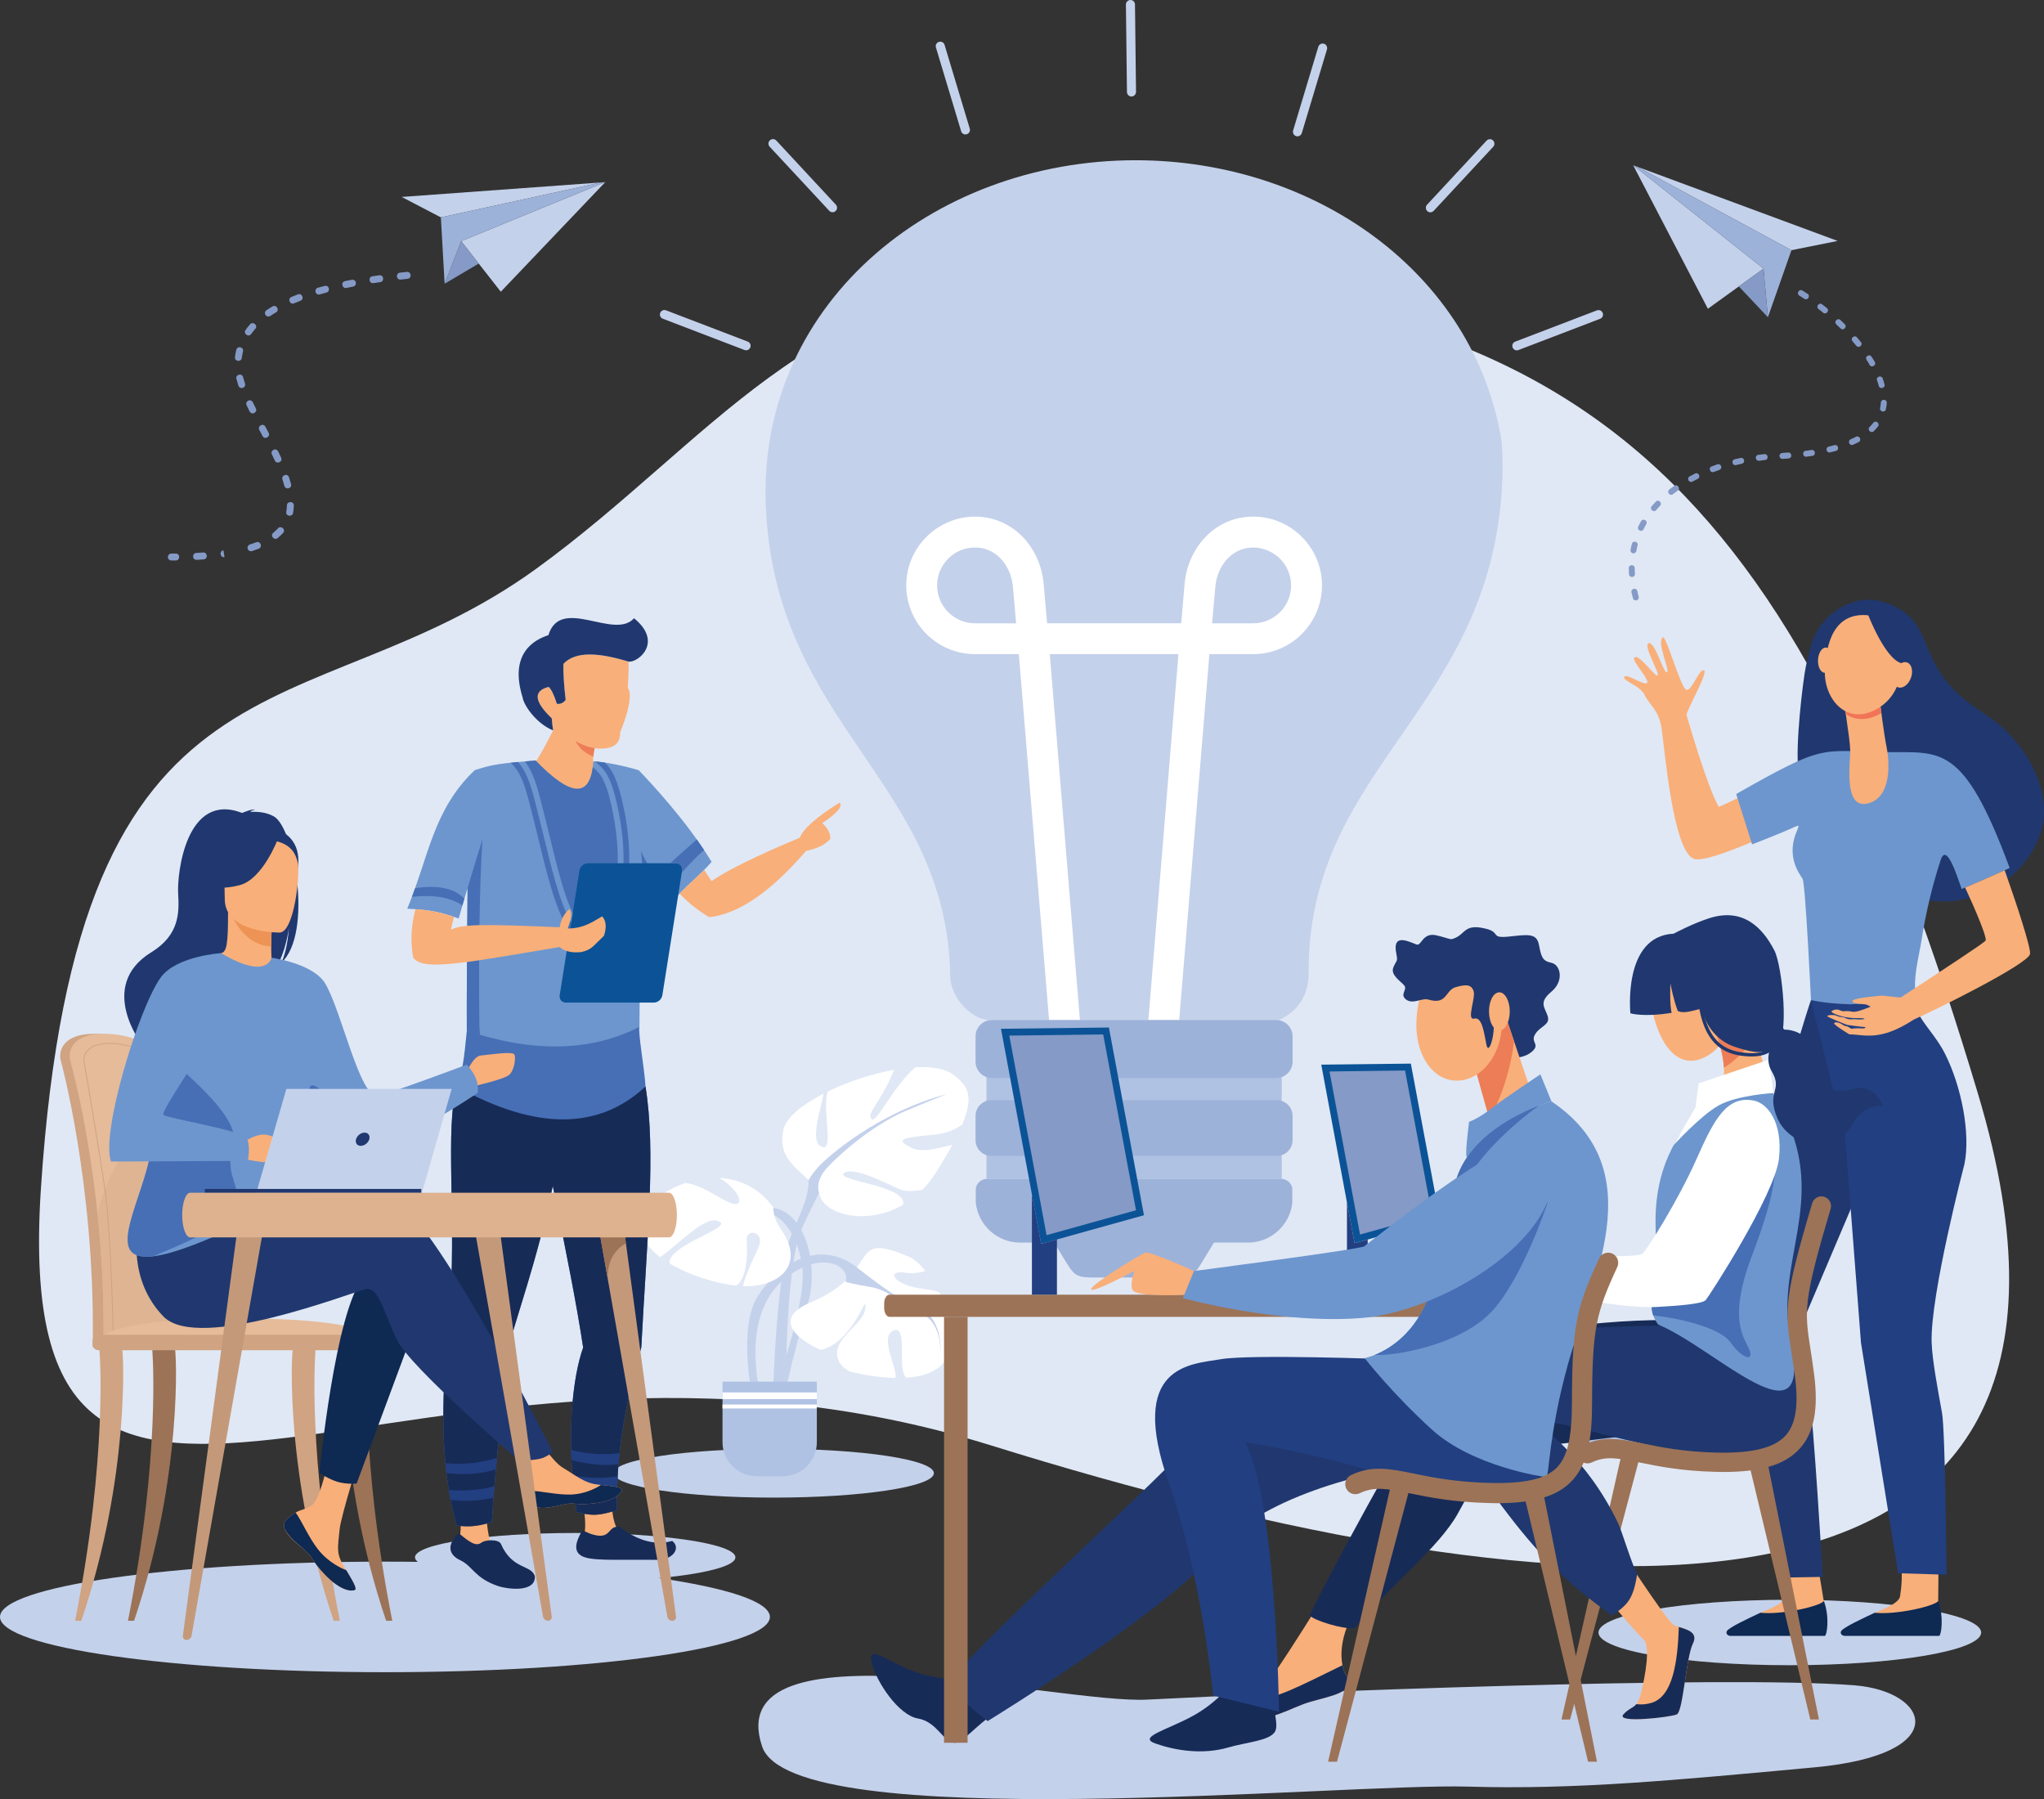 <?xml version="1.0" encoding="UTF-8"?><svg id="a" xmlns="http://www.w3.org/2000/svg" viewBox="0 0 1807.52 1590.7"><rect x="0" y="0" width="1807.52" height="1590.7" fill="#333333" stroke="none"/><path d="M684.17,1280.99c-78.26,0-141.68,9.66-141.68,21.54s63.42,21.61,141.68,21.61,141.68-9.66,141.68-21.61-63.45-21.54-141.68-21.54Z" style="fill:#c4d1eb; fill-rule:evenodd;"/><path d="M929.24,248.68c-212.26,0-301.72,143-454.97,254.13-202.84,147.13-405.64,51.37-438.12,548.47-28.9,442.39,331.77,68.25,840.31,226.74,508.56,158.5,1026.43,201.91,872.72-310.82C1595.55,454.41,1422.47,248.68,929.24,248.68Z" style="fill:#e0e8f5; fill-rule:evenodd;"/><path d="M703.55,1021.99c19.61,17.93,11.1,35.87-3.42,69.1-14.48,33.3-17.08,156.13-17.08,156.13l11.95-1.71s-1.71-126.24,14.52-160.4c16.19-34.09,23.02-51.17,37.54-40.07,14.48,11.1-43.52-23.06-43.52-23.06Z" style="fill:#c4d1eb; fill-rule:evenodd;"/><path d="M692.78,998.81c2.36-10.64,16.52-22.07,35.47-31.86-2.82,15.7-11.86,41.25-2.53,46.5,12.61,7.09,1.25-28.64,6.08-48.28,17.8-8.67,39.18-15.76,58.85-19.31-.03,.06-.06,.13-.1,.2-11.07,28.18-25.58,39.28-19.61,43.55,4.5,3.15,19.12-29.3,38.46-45.98,14.48-.79,26.77,1.18,34.02,6.9,11.23,8.87,18.75,16.82,7.49,43.81-6.44,4.6-14.81,7.95-24.5,8.87-25.58,2.56-37.54,3.42-19.61,12.02,8.77,4.14,23.42-.27,35.37-2.96-3.84,7.09-8.64,15.17-14.39,24.37-3.71,5.84-7.72,10.9-11.99,15.24-8.28,1.58-15.47,1.64-19.25,0-11.95-5.12-42.66-21.35-50.35-14.52-7.52,6.7,56.88,10.9,52.42,27.92-31.2,18-66.93,9.39-73.24-7.09-8.5-22.2-39.77-27.39-32.61-59.38Z" style="fill:#fff; fill-rule:evenodd;"/><path d="M757.28,1120.13c-34.12-25.62-69.1-1.71-87,25.62-17.9,27.26-5.12,88.68-5.12,88.68,0,0,6.83,0,6.83-2.56s-18.79-72.52,25.58-104.04c27.75-19.77,47.75-10.25,50.35-.85,2.56,9.39-11.1,26.4-11.1,26.4l20.46-33.24Z" style="fill:#c4d1eb; fill-rule:evenodd;"/><path d="M678.79,1067.51c34.16,0,45.22,52.88,35.86,83.62-9.39,30.68-22.2,87.89-22.2,87.89l-8.54-8.54s32.45-80.2,24.76-116.07c-7.68-35.8-26.44-41.78-29.89-41.78s0-5.12,0-5.12Z" style="fill:#c4d1eb; fill-rule:evenodd;"/><path d="M707.43,1151.39c2.4-3.22,5.35-5.85,8.97-7.62-.46,2.56-1.05,4.99-1.74,7.36-4.3,13.99-9.26,33.43-13.43,50.51-.36-2.17-.95-5.52-1.84-10.71-.23-1.25-.39-2.56-.53-4.01,3.35-11.36,6.54-23.71,8.57-35.53Z" style="fill:#c4d1eb; fill-rule:evenodd;"/><path d="M716.75,1151.59c64.83-27.26,30.67-64.76,87.85-40,4.04,1.77,8.9,6.11,13.83,12.22-5.09,1.44-11.23,2.49-18.1,1.44-17.08-2.56-11.1,11.1,17.08,14.52,5.29,.59,9.59,1.51,13.17,2.76,13.43,25.75,19.48,59.64-8.93,71.46-5.58,2.3-12.51,3.61-20.2,4.14-8.77-6.96,2.13-47.23-11.36-41.71-12.97,5.39,4.07,34.55,1.74,41.91-12.81-.26-27-2.3-40.49-5.71-5.35-2.96-9.46-7.03-10.71-12.28-4.3-17.93,23.88-29.03,24.73-44.4,.79-14.12-10.35,31.07-39.74,37.7-26.6-12.41-39.18-29.23-8.87-42.04Z" style="fill:#fff; fill-rule:evenodd;"/><path d="M670.58,1103.31c6.8-14.45-11.1-17.87-10.25-6.83,.72,9.85,.82,33.76-9.23,40.26-17.41-1.9-41.02-8.87-58.92-19.57-.23-1.45,0-2.96,.76-4.4,7.69-15.37,57.15-28.18,41.78-33.3-12.18-4.07-33.63,19.97-50.9,32.05-10.38-7.82-17.34-17.21-17.34-27.65,0-14.19,17.24-30.28,39.51-37.9,10.02,.99,19.34,6.5,33.86,14.71,21.51,12.22,16.52-7.49-3.78-19.18,17.54,.92,35.01,8.41,47.92,26.27,0,0-1.25,7.68,6.87,19.51,22.1,32.25-3.42,51.1-33.86,49.92,1.71-8.54,8.87-23.84,13.6-33.89Z" style="fill:#fff; fill-rule:evenodd;"/><path d="M755.24,1118.68c16.68,12.87,35.21,27.98,57.97,38.16,22.76,10.25,18.2,43.62,18.2,43.62,0,0,3.42-28.77-15.54-38.62-18.98-9.85-31.46-21.61-45.88-23.91-14.42-2.3-22.37-4.53-22.37-4.53,0,0,4.53-9.13,1.87-12.54-2.66-3.42,5.75-2.17,5.75-2.17Z" style="fill:#c4d1eb; fill-rule:evenodd;"/><path d="M837.48,967.28c-61.05,16.29-105.79,55.37-114.16,64.83-8.34,9.52-8.34,12.15-8.34,12.15l6.47,12.15,3.02-1.51s-4.93-10.24,7.98-23.51c22.24-22.92,49.3-40.99,67.89-48.93,18.59-7.95,37.15-15.17,37.15-15.17Z" style="fill:#c4d1eb; fill-rule:evenodd;"/><path d="M668.97,1305.22h23.32c16.59,0,30.05-13.46,30.05-30.02v-53.6h-83.42v53.6c0,16.55,13.47,30.02,30.05,30.02Z" style="fill:#b0c2e4; fill-rule:evenodd;"/><rect x="638.92" y="1231.13" width="83.39" height="5.91" style="fill:#fff;"/><rect x="638.92" y="1241.84" width="83.39" height="3.48" style="fill:#fff;"/><path d="M1131.09,901.85c15.76-7.29,26.14-20.89,26.14-41.31v-6.37c3.02-176.69,158.37-226.22,170.91-421.7,.92-14.71,.79-29.03-.33-42.96-24.37-148.32-165.2-247.83-323.63-247.83-180.37,0-338.21,129.27-326.65,312.6,11.95,189.63,159.91,237.71,162.83,409.15,0,18.52,19.87,39.94,36.75,38.42h253.97Z" style="fill:#c4d1eb; fill-rule:evenodd;"/><path d="M1042.22,908.49l27.26-330.13h38.76c16.75,0,31.92-6.83,42.96-17.8v-.07c11.04-11.03,17.87-26.21,17.87-42.89s-6.83-31.92-17.87-42.96c-11.04-11.04-26.21-17.87-42.96-17.87s-30.81,6.63-41.51,17.27c-10.77,10.84-17.8,25.95-19.18,42.37l-3.02,34.68h-118.56l-3.05-34.68c-1.41-16.42-8.37-31.53-19.21-42.37-10.67-10.64-24.99-17.27-41.51-17.27s-31.89,6.9-42.93,17.87h0c-11.03,11.03-17.87,26.21-17.87,42.96s6.83,31.92,17.87,42.96c10.97,10.97,26.21,17.8,42.93,17.8h38.75l27.29,330.13h27.29l-27.2-330.13h113.77l-27.13,330.13h27.26Zm29.62-357.39l2.89-32.32c.86-9.98,4.99-19.05,11.3-25.42,5.78-5.71,13.4-9.26,22.2-9.26s17.6,3.81,23.65,9.85c6.04,6.04,9.85,14.45,9.85,23.65s-3.74,17.6-9.79,23.65h-.06c-6.04,6.04-14.45,9.85-23.65,9.85h-36.39Zm-173.28,0h-36.39c-9.2,0-17.57-3.81-23.65-9.85-6.08-6.11-9.82-14.45-9.82-23.65s3.74-17.6,9.82-23.65v-.07c6.04-6.04,14.42-9.79,23.65-9.79s16.45,3.55,22.2,9.26c6.37,6.37,10.48,15.44,11.36,25.42l2.83,32.32Z" style="fill:#fff; fill-rule:evenodd;"/><rect x="872.3" y="952.1" width="261.16" height="90.18" style="fill:#b0c2e4;"/><path d="M862.87,1063.18c1.97,19.84,18.85,35.47,39.15,35.47h30.12l11.72,19.12c6.73,11.04,10.7,11.76,23.61,11.76h70.74c13.01,0,16.88-.66,23.65-11.76l11.69-19.12h30.15c20.03,0,36.72-15.24,39.08-34.75v-13.73c-1.05-4.46-5.12-7.88-9.98-7.88h-259.91c-4.83,0-8.9,3.48-9.95,7.95-.1,.46,.16,1.31-.07,1.44v11.5h0Zm266.32-90.45h-252.63c-7.62,0-13.89,6.24-13.89,13.86v21.55c0,7.62,6.27,13.86,13.89,13.86h252.63c7.62,0,13.86-6.24,13.86-13.86v-21.55c0-7.62-6.24-13.86-13.86-13.86h0Zm-.59-70.88h-251.47c-7.95,0-14.45,6.5-14.45,14.45v22.4c0,7.95,6.5,14.45,14.45,14.45h251.47c7.95,0,14.45-6.5,14.45-14.45v-22.4c0-7.95-6.5-14.45-14.45-14.45Z" style="fill:#9db2d9; fill-rule:evenodd;"/><path d="M1582.74,1414.46c-93.47,0-169.2,12.94-169.2,28.97s75.73,28.9,169.2,28.9,169.2-12.94,169.2-28.9-75.8-28.97-169.2-28.97Z" style="fill:#c4d1eb; fill-rule:evenodd;"/><path d="M1603.63,939.16c-5.45,4.79-11.43,6.77-18.39,5.32,6.57,4.93,15.57,1.12,18.39-5.32Z" style="fill:#f48661; fill-rule:evenodd;"/><path d="M1579.06,1411.44c1.05-7.36-1.31-20.04-7.03-39.81,11.37,0,20.95-4.99,32.64-4.86,3.15,18.65,8.15,49.2,8.15,49.2l.53,24.17-81.19,.66s.66,.33,24.57-14.78c1.84-1.18,21.35-7.49,22.33-14.58Z" style="fill:#f9af79; fill-rule:evenodd;"/><path d="M1613.75,1446.38h-83.81c-3.09-.33-3.81-2.82-2.76-4.4,2.23-3.22,18.52-10.91,29.56-16.03,19.18,2.03,53.14-5.91,56.16-10.38,5.32,14.78,2.56,30.41,.85,30.81Z" style="fill:#0e2952; fill-rule:evenodd;"/><path d="M1680.22,1411.44c1.05-7.36,2.76-16.56,.2-41.12,11.36,.07,22.27-2.1,33.89-1.9,0,19.11-.39,47.56-.39,47.56l.53,24.17-81.12,.66s.66,.33,24.56-14.78c1.77-1.18,21.28-7.49,22.33-14.58Z" style="fill:#f9af79; fill-rule:evenodd;"/><path d="M1714.84,1446.38h-83.75c-3.15-.33-3.94-2.82-2.83-4.4,2.17-3.22,18.59-10.91,29.56-16.03,19.24,2.03,53.14-5.91,56.16-10.38,5.25,14.78,2.56,30.41,.86,30.81Z" style="fill:#0e2952; fill-rule:evenodd;"/><path d="M1621.24,710.51l-30.61-32.19s-32.58,17.93-70.68,35.14c-10.51-18.26-27.59-78.23-28.51-81.06-.92-2.89,19.97-38.89,15.3-39.81-4.66-.85-10.77,19.25-15.7,17.21-4.99-2.04-17.74-48.74-20.69-46.24-5.58,4.79,6.7,29.1,3.75,30.87-2.89,1.71-10.38-26.93-16.03-25.75-5.71,1.25,9.59,26.14,7.88,28.51-1.71,2.43-17.6-20.89-20.89-15.5-1.84,2.89,14.65,20.3,11.3,22.27-3.41,1.97-18.26-9-20.03-5.45-1.77,3.55,13.86,7.23,18.19,16.22,4.34,9,12.22,12.48,14.85,29.49,2.63,16.95,9.85,107.72,28.38,115.08,16.16,6.31,123.49-48.8,123.49-48.8Z" style="fill:#f9af79; fill-rule:evenodd;"/><path d="M1601.46,884.25l24.76,13.8,50.32,76.98-89.99,211.84s10.11,31.86,13.4,47.75c3.48,16.68,11.96,159.62,11.96,159.62l-38.36,.66s-36.52-152.19-42.69-201.59c-7.49-59.97,38.23-202.77,38.23-202.77,8.54-29.17,26.8-89.14,26.8-89.14,0,0,4.53-14.58,5.58-17.14Z" style="fill:#20386f; fill-rule:evenodd;"/><path d="M1687.64,855.35s-2.56,18.13,7.69,38.75c6.24,12.61,17.08,22.47,24.76,37.83,14.65,29.23,22.53,70.68,17.08,97.28,0,0-30.21,115.41-29.03,157.58,.46,15.5,5.78,43.55,9.2,62.47,2.96,16.75,4.01,143.06,4.01,143.06l-42.82-1.31-32.85-203.69-13.92-181.09-30.28-121.98,86.18-28.9Z" style="fill:#223f81; fill-rule:evenodd;"/><path d="M1596.87,589.52c3.74-17.87,7.68-35.86,25.49-48.74,14.38-10.44,29.89-13.46,46.24-7.49,46.51,16.88,21.48,53.73,79.15,93.01,17.93,12.28,24.76,16.49,37.57,32.78,18,22.79,27.85,53.34,18.79,78.49-18.66,52.09-76.66,67.13-107,56.09-56.42-20.56-103.45-92.15-106.61-111.66-3.35-20.95,3.94-80.92,6.37-92.48Z" style="fill:#20386f; fill-rule:evenodd;"/><path d="M1587.86,730.75c-13.66,6.37-38.49,15.83-38.49,15.83l-14.06-44.53c79.61-45.26,73.37-37.97,133.08-37.05,47.69,.66,67.72-8.47,108.77,102.47,0,0-31.27,14.06-42.43,18.52-4.86-13.66-13.53-41.05-18.66-25.42-7.62,23.52-13.27,47.29-17.01,71.79-2.43,14.52-7.55,33.04-4.86,47.82,0,0-32.51,6.7-57.34,7.81h-.2c-12.02-.33-24.24-1.38-35.21-3.74,0,0-4.86-102.86-7.42-107.2-2.89-4.73-15.11-20.1-4.73-43.02,1.84-4.07,1.31-4.53-1.45-3.28Z" style="fill:#6d96ce; fill-rule:evenodd;"/><path d="M1647.57,909.34c-.59,.07-3.09-.26-5.19-.2-2.89,.06-5.38,.46-5.38,.46,0,0-1.05-.92-3.29-1.97-.92-.4-2.36-.53-3.29-.99-1.05-.53-1.97-1.38-2.89-1.77-2.5-1.12-4.86-1.38-5.65-.07-.66,1.12,13.46,9.72,13.46,9.72,13.07,.07,26.73,6.77,56.95-13,17.34-7.55,101.22-49,102.86-58,1.05-5.12-11.89-44.34-22.4-74.09-8.08,3.61-25.35,11.3-35.01,15.3,8.8,18.79,19.31,43.68,18.19,46.7-.26,.79-1.38,2.23-58.07,39.41-1.44,.92-2.89,1.84-4.4,2.83-3.94,2.63-8.27,5.38-12.74,8.34l-16.16-1.71s-25.68,1.77-26.4,4.73c-.4,1.31,1.77,1.97,4.33,2.37h.13c.39,.06,.79,.13,1.18,.13h0c2.82,.33,5.78,.39,6.5,.66,.79,.26,2.43,.92,3.88,1.9-16.03,6.5-14.71,4.2-20.1,3.88-1.31-.13-2.69,.26-3.94,.2-2.17-.2-3.88-1.51-5.52-1.58-2.43-.13-4.46,.98-4.86,1.44-.53,.59,.53,1.38,2.5,2.3,12.35,5.39,22.6,3.29,25.88,4.14,2.23,.53-1.84,1.31-8.15,.66-1.51-.13-3.55,.4-5.65-.07-1.38-.33-2.63-1.18-3.94-1.51-1.31-.33-2.56-.33-3.68-.53-1.31-.26-3.28-1.31-4.33-1.44-4.07-.46-6.11,.26-6.57,.66-.92,.86,17.67,7.95,17.67,7.95,0,0,12.81,1.84,15.7,1.84,0,0,1.71,.79-1.64,1.31Z" style="fill:#f9af79; fill-rule:evenodd;"/><path d="M1662.48,621.05s3.68,29.36,5.85,39.54c2.23,10.71,5.58,44.34-16.55,49.79-22.14,5.45-15.3-36.59-15.63-47.42-.33-10.84-6.63-48.67-6.63-48.67l32.97,6.76Z" style="fill:#f9af79; fill-rule:evenodd;"/><path d="M1663.73,630.45c-.2,.13-.46,.26-.72,.39-12.22,7.03-22.86,5.91-30.87,.46-1.38-9.39-2.63-17.01-2.63-17.01l32.97,6.76s.53,3.94,1.25,9.39Z" style="fill:#f27458; fill-rule:evenodd;"/><path d="M1655.85,544.53s12.94,3.68,20.43,16.55c7.49,12.87,11.23,49.85-16.29,65.62-27.52,15.76-47.03-9.52-46.24-33.17,.85-23.65,7.49-54.91,42.1-49Z" style="fill:#f9af79; fill-rule:evenodd;"/><path d="M1607.7,583.41c-.33,6.11,2.3,11.3,5.85,11.43,3.55,.2,6.7-4.66,7.03-10.77,.26-6.17-2.37-11.3-5.91-11.5-3.55-.13-6.7,4.66-6.96,10.84Z" style="fill:#f9af79; fill-rule:evenodd;"/><path d="M1651.97,543.54s14.85,38.75,29.36,42.83c14.52,4.14,13.33,23.19,13.33,23.19,0,0,1.9-44.01-11.43-54.78-13.27-10.77-31.27-11.23-31.27-11.23Z" style="fill:#20386f; fill-rule:evenodd;"/><path d="M1675.09,593.99c-2.23,6.04-.79,12.15,3.29,13.66,4.07,1.51,9.2-2.1,11.43-8.21,2.23-6.04,.79-12.15-3.28-13.66-4.07-1.51-9.2,2.1-11.43,8.21Z" style="fill:#f9af79; fill-rule:evenodd;"/><polygon points="1444.21 146.09 1559.49 237.52 1510.29 272.99 1444.21 146.09" style="fill:#c4d1eb; fill-rule:evenodd;"/><polygon points="1584.19 221.23 1448.09 147.53 1625.04 213.02 1584.19 221.23" style="fill:#c4d1eb; fill-rule:evenodd;"/><polygon points="1584.19 221.23 1563.36 280.48 1559.49 237.52 1444.21 146.09 1448.09 147.53 1584.19 221.23" style="fill:#9db2d9; fill-rule:evenodd;"/><polygon points="1563.36 280.48 1537.68 253.28 1559.49 237.52 1563.36 280.48" style="fill:#859ac6; fill-rule:evenodd;"/><path d="M1593.91,256.89c-3.15-1.84-5.52,2.89-2.76,4.47,1.51,.92,2.96,1.84,4.4,2.83,3.35,1.9,5.58-2.89,2.89-4.4-1.51-.98-2.96-1.9-4.53-2.89h0Zm-149.89,272c.79,3.35,5.91,2.1,5.06-1.31-.46-1.64-.85-3.28-1.18-4.99-.86-3.55-5.98-2.04-5.19,1.12,.4,1.71,.85,3.48,1.31,5.19h0Zm-3.48-21.22c0,3.15,5.25,3.55,5.25-.26-.06-1.71-.2-3.42-.2-5.12,0-3.48-5.25-3.42-5.25,0,0,1.77,.13,3.61,.2,5.39h0Zm1.38-21.54c-.53,3.55,4.27,4.27,5.12,.99,.27-1.64,.66-3.35,1.05-4.93,.92-3.48-4.2-4.6-4.99-1.38-.53,1.77-.92,3.55-1.18,5.32h0Zm6.83-20.56c-1.58,2.69,2.76,5.65,4.66,2.36,.72-1.44,1.51-3.15,2.37-4.47,1.77-3.09-2.83-5.58-4.53-2.69-.92,1.51-1.77,3.22-2.5,4.8h0Zm11.82-18c-2.23,2.69,1.84,5.98,4.07,3.42,1.05-1.31,2.17-2.56,3.35-3.81,2.36-2.36-1.25-6.17-3.74-3.61-1.25,1.31-2.5,2.63-3.68,4.01h0Zm15.63-14.84c-2.83,2.43,.79,6.24,3.22,4.2,1.38-1.05,2.69-2.1,4.14-3.02,2.89-2.1-.27-6.31-3.02-4.34-1.45,1.05-2.89,2.1-4.33,3.15h0Zm18-11.56c-3.15,1.77-.4,6.24,2.5,4.6,1.51-.79,3.02-1.58,4.6-2.36,3.35-1.91,.26-6.24-2.36-4.73-1.58,.79-3.15,1.64-4.73,2.5h0Zm19.44-8.8c-3.28,1.18-1.38,6.11,1.84,4.93l4.86-1.77c3.48-1.31,1.38-6.11-1.64-4.99-1.71,.59-3.35,1.18-5.06,1.84h0Zm20.36-6.31c-3.35,.85-2.1,5.98,1.31,5.12l5-1.18c3.54-.85,2.03-5.91-1.05-5.12l-5.25,1.18h0Zm20.95-3.94c-3.42,.46-2.83,5.65,.66,5.25l5.19-.66c3.55-.39,2.76-5.65-.59-5.19-1.77,.2-3.48,.39-5.25,.59h0Zm21.09-1.64c-3.48,.39-3.15,5.25,.33,5.25,1.77-.13,3.48-.26,5.32-.39,3.68-.46,2.69-5.58-.39-5.25l-5.25,.39h0Zm20.75-1.9c-3.41,.39-2.76,5.65,.66,5.19,1.77-.2,3.54-.46,5.25-.72,3.29-.39,2.83-5.65-.79-5.19-1.71,.26-3.42,.53-5.12,.72h0Zm20.36-3.68c-3.35,.85-2.1,5.91,1.31,5.06,1.71-.39,3.42-.85,5.12-1.31,3.15-.79,2.1-5.98-1.44-5.06-1.64,.46-3.35,.92-4.99,1.31h0Zm19.44-6.5c-3.02,1.31-1.18,6.24,2.17,4.8,1.64-.72,3.29-1.51,4.93-2.36,3.09-1.77,.39-6.31-2.56-4.6-1.38,.79-3.09,1.51-4.53,2.17h0Zm16.68-10.9c-2.37,2.43,1.25,6.17,3.81,3.68,1.25-1.31,2.5-2.69,3.68-4.14,1.97-2.43-1.77-6.11-4.2-3.22-1.05,1.31-2.1,2.56-3.28,3.68h0Zm9.33-16.75c-.79,3.09,4.27,4.66,5.12,1.05,.4-1.91,.66-3.68,.79-5.58,0-3.81-5.25-3.42-5.25-.26-.13,1.64-.33,3.15-.66,4.8h0Zm-1.18-19.51c.79,3.09,5.98,2.1,5.06-1.51-.46-1.71-.99-3.42-1.64-5.19-1.25-3.22-6.18-1.38-4.93,1.84,.59,1.58,1.12,3.22,1.51,4.86h0Zm-8.14-18.59c1.71,2.89,6.31,.39,4.6-2.69-.79-1.45-1.97-3.15-2.89-4.6-1.51-2.63-6.31-.46-4.33,2.89,.79,1.12,2.03,3.15,2.63,4.4h0Zm-11.76-16.95c2.3,2.76,6.24-.72,4.07-3.28-1.12-1.38-2.23-2.76-3.42-4.07-2.17-2.63-6.24,.66-3.94,3.42,1.12,1.31,2.17,2.63,3.29,3.94h0Zm-13.86-15.31c2.37,2.43,6.11-1.25,3.68-3.74-1.31-1.18-2.56-2.56-3.81-3.68-2.37-2.3-6.24,1.25-3.68,3.81,1.31,1.18,2.5,2.36,3.81,3.61h0Zm-15.44-13.92c2.56,2.17,5.98-1.77,3.35-4.07l-4.2-3.28c-2.5-2.1-6.04,1.77-3.22,4.14,1.38,.98,2.76,2.17,4.07,3.22Z" style="fill:#859ac6; fill-rule:evenodd;"/><polygon points="535.27 160.99 407.84 213.22 442.85 257.95 535.27 160.99" style="fill:#c4d1eb; fill-rule:evenodd;"/><polygon points="389.87 192.2 531.39 161.32 355.22 174.13 389.87 192.2" style="fill:#c4d1eb; fill-rule:evenodd;"/><polygon points="389.87 192.2 393.19 250.85 407.84 213.22 535.27 160.99 531.39 161.32 389.87 192.2" style="fill:#9db2d9; fill-rule:evenodd;"/><polygon points="393.19 250.85 423.34 233.05 407.84 213.22 393.19 250.85" style="fill:#859ac6; fill-rule:evenodd;"/><path d="M360.44,246.52c4.14-.53,3.19-6.57-.66-6.11l-6.11,.66c-4.07,.53-3.22,6.57,.69,6.11l6.08-.66h0Zm-208.91,242.9c-2.72,0-4.07,3.35-2.23,5.19,.46,.53,1.38,.92,2.23,.92h3.94c3.94,0,4.04-6.11-.07-6.11h-3.88Zm22.04-.53c-3.58,0-4.1,6.11,.36,6.11l6.14-.39c4.37-.59,3.19-6.57-.46-6.11l-6.04,.39h0Zm24.04-2.3c-3.78,.46-3.28,6.57,.92,6.04l-.92-6.04h0Zm23.35-5.19c-3.65,1.38-2.17,6.9,1.94,5.85,1.97-.66,3.94-1.38,5.91-2.1,3.74-1.64,1.51-7.09-2.27-5.72-1.84,.79-3.71,1.38-5.58,1.97h0Zm20.72-10.38c-3.15,2.63,.85,7.23,3.84,4.73,1.74-1.44,3.32-2.89,4.83-4.53,2.73-3.28-2.13-6.96-4.56-4.07-1.28,1.38-2.63,2.63-4.11,3.88h0Zm11.46-18.52c-.56,4.34,5.55,4.66,6.01,.99,.39-2.17,.62-4.27,.72-6.5,0-4.2-6.14-3.94-6.14-.13-.03,1.91-.26,3.74-.59,5.65h0Zm-1.64-22.86c.92,3.68,6.9,2.43,5.88-1.64-.56-1.97-1.15-4.07-1.81-6.04-1.51-4.01-7.13-1.58-5.78,1.97,.62,1.84,1.18,3.81,1.71,5.71h0Zm-8.44-22.4c1.51,3.48,7.23,1.31,5.55-2.56-.85-1.84-1.74-3.74-2.63-5.58-2.27-3.94-7.29-.39-5.52,2.69,.89,1.77,1.74,3.61,2.59,5.45h0Zm-10.9-21.68c2.13,3.68,7.26,.39,5.42-2.89l-2.89-5.39c-2.1-3.68-7.29-.46-5.39,2.89,.99,1.71,1.94,3.61,2.86,5.39h0Zm-11.4-21.74c2.23,3.88,7.26,.39,5.48-2.69l-2.66-5.45c-2.1-3.68-7.09-.98-5.52,2.63l2.69,5.52h0Zm-9.92-22.79c1.38,3.68,6.86,2.17,5.81-1.91-.62-1.9-1.18-3.74-1.68-5.65-.95-3.87-6.9-2.43-5.91,1.51,.53,2.04,1.12,4.01,1.77,6.04h0Zm-3.06-25.35c-.49,4.01,5.55,4.73,6.04,.72,.23-1.9,.59-3.81,1.05-5.58,.99-4.01-4.96-5.39-5.91-1.58-.53,2.17-.92,4.27-1.18,6.44h0Zm9.39-23.98c-2.4,3.35,2.66,6.83,4.93,3.61,1.15-1.58,2.33-3.09,3.64-4.53,2.76-3.28-2.17-6.96-4.57-4.07-1.41,1.58-2.76,3.28-4.01,4.99h0Zm18.46-17.41c-3.15,2.23-.3,7.16,3.42,5.06,1.64-1.12,3.32-2.17,5.03-3.15,3.38-1.97,.49-7.29-3.12-5.25-1.81,1.05-3.58,2.17-5.32,3.35h0Zm22.1-11.76c-3.78,1.64-1.31,7.23,2.33,5.65,1.87-.72,3.71-1.51,5.58-2.23,3.74-1.38,1.64-7.09-2.17-5.71-1.94,.79-3.87,1.51-5.75,2.3h0Zm23.42-8.14c-3.68,.99-2.5,6.96,1.68,5.91l5.81-1.64c3.81-.92,2.46-6.9-1.54-5.85l-5.94,1.58h0Zm23.94-5.85c-4.2,1.05-2.36,6.9,1.25,6.04l5.94-1.18c3.88-.99,2.96-6.57-1.15-6.04l-6.04,1.18h0Zm24.24-4.27c-3.81,.46-3.28,6.57,.92,6.04l6.01-.85c3.84-.53,3.25-6.57-.85-6.11l-6.08,.92Z" style="fill:#859ac6; fill-rule:evenodd;"/><path d="M1397.31,1222.33h152.32c6.85,0,12.41,5.56,12.41,12.41v35.01c0,6.85-5.56,12.42-12.42,12.42h-152.32c-6.85,0-12.41-5.56-12.41-12.41v-35.01c0-6.85,5.56-12.41,12.41-12.41Z" style="fill:#b0c2e4;"/><polygon points="183.62 1172.08 333.19 1172.08 330.53 1186.07 186.25 1186.07 183.62 1172.08" style="fill:#9db2d9; fill-rule:evenodd;"/><path d="M340.41,1380.76c-188.02,0-340.41,21.87-340.41,48.87s152.39,48.87,340.41,48.87,340.41-21.87,340.41-48.87-152.39-48.87-340.41-48.87Z" style="fill:#c4d1eb; fill-rule:evenodd;"/><path d="M508.66,1355.41c-78.23,0-141.68,9.66-141.68,21.54s63.45,21.54,141.68,21.54,141.68-9.65,141.68-21.54-63.42-21.54-141.68-21.54Z" style="fill:#c4d1eb; fill-rule:evenodd;"/><path d="M466.1,681.55c4.5,1.12,20.89-31.4,23.05-35.73-.49-2.82-.92-6.44-1.28-10.71-15.57-14.91-16.52-24.17-2.76-27.78,2.33,1.9,4.79,6.9,7.36,14.98,3.09,.39,5.65-.79,7.75-3.48-1.58-13.2-2.2-23.84-2-31.86,10.84-11.5,31.43-9.92,57.7-1.97,.07,7.36-.2,15.11-.72,23.25,4.01,5.12,.69,21.28-6.8,39.21,.39,11.04-7.13,15.7-22.6,14.12-.59,2.56-.82,5.52-1.12,7.36-.23,1.64-.69,4.79,.92,5.58l2.72,1.18c-6.63,37.97-26.86,56.82-62.24,5.85Z" style="fill:#f9af79; fill-rule:evenodd;"/><path d="M555.92,584.99c-26.27-7.95-46.87-9.53-57.7,1.97-.2,8.01,.43,18.65,2,31.86-2.1,2.69-4.66,3.88-7.75,3.48-2.56-8.08-5.03-13.07-7.36-14.98-13.76,3.61-12.81,12.87,2.79,27.78,.33,4.27,.75,7.88,1.25,10.71-15.24-6.17-26.11-22.6-26.96-29.03-12.38-39.48,10.8-51.37,22.73-55.17,10.9-35.21,58.26,4.73,75.77-14.98,26.14,21.35,3.42,39.41-4.76,38.36Z" style="fill:#20386f; fill-rule:evenodd;"/><path d="M508.76,654.95c3.94,2.82,9.62,5.06,17.04,6.63-.56,2.5-.95,5.45-1.12,7.29-7.26-2.69-12.58-7.36-15.93-13.93Z" style="fill:#ed7d57; fill-rule:evenodd;"/><path d="M564.79,680.96c-14.88-4.34-28.21-6.9-40.04-7.88-2.13,32.71-19.18,32.45-51.14-.66-30.74,2.63-36.78,2.96-53.83,8.54-36.95,35.27-40.33,76-59.64,122.5,21.38,.92,30.97,3.48,45.49,8.67,3.12-11.1,5.75-20.1,7.85-26.86-.59,61.35-.82,103.32-.69,126.05,70.68,28.05,128.91,18.46,152.68-3.42,.33-54.52,.79-97.67,1.38-129.47,8.44,9.92,16.29,17.67,23.52,23.19,17.31-19.9,29.07-27.85,38.89-39.61-21.74-35.73-52.94-68.97-64.47-81.06Z" style="fill:#6d96ce; fill-rule:evenodd;"/><path d="M707.23,740.73c-37.11,15.44-63.12,28.18-78,38.23l-6.57-9.79c-6.14,6.17-13.17,12.22-21.71,20.95,7.92,8.28,16.39,15.04,26.27,20.82,25.78-2.76,54.32-22.27,85.55-58.59,9.72-1.97,16.88-5.45,21.45-10.58,.26-4.66-2.13-9.39-7.09-14.06,12.97-8.47,18.13-14.52,15.47-18.13-20.26,12.55-32.05,22.92-35.37,31.13Z" style="fill:#f9af79; fill-rule:evenodd;"/><path d="M565.48,907.9c-1.38,5.32,4.4,36.46,5.35,52.75,9.39,58,1.35,133.54-3.71,230.62-9.06,34.16-22.4,79.8-21.54,143.91-15.8,4.86-21.48,5.32-35.73,1.71-9.95-66.93-3.15-120.6,5.85-145.36-5.78-38.29-14.35-81.12-26.86-142.93-14.12,67.39-32.97,117.31-41.12,149.96-1.64,36.39-9,85.45-12.81,147.2-11.72,3.55-19.02,4.6-31.17,3.09-15.76-56.82-13.1-118.63-6.44-185.36,7.09-80.33-4.6-171.04,7.13-202.44,6.01-18.65,6.77-35.21,8.38-49.72,58.98,19.64,109.86,18.52,152.68-3.42Z" style="fill:#466fb5; fill-rule:evenodd;"/><path d="M516.87,1338.46c.72,5.84,.82,11.1,.33,15.7,23.48,10.24,19.51-1.58,28.87-1.84-2.33-4.14-3.88-9.46-4.57-15.89-10.25,2.96-16.06,3.61-24.63,2.04h0Zm-109.43,10.77c0,4.27-.43,8.01-1.25,11.23,6.27,4.92,13.53,10.11,17.5,6.96,1.9-1.51,6.83-1.97,10.51-1.12-1.51-5.19-2.73-11.56-3.58-19.31-8.24,2.24-14.58,2.96-23.19,2.24Z" style="fill:#f9af79; fill-rule:evenodd;"/><path d="M570.83,960.64c-41.48,38.69-96.95,38.75-166.41,.39-11.72,31.4-.03,122.11-7.13,202.44-6.67,66.74-9.33,128.54,6.44,185.36,1.28,.2,2.53,.26,3.71,.4,8.61,.72,14.94,0,23.19-2.24,1.35-.33,2.76-.79,4.27-1.25,3.81-61.75,11.17-110.81,12.81-147.2,8.14-32.64,27-82.57,41.12-149.96,12.51,61.81,21.08,104.64,26.86,142.93-9,24.77-15.8,78.43-5.85,145.36,2.6,.66,4.89,1.18,7.03,1.58,8.57,1.58,14.39,.92,24.63-2.04,1.28-.4,2.63-.79,4.07-1.25-.86-64.11,12.48-109.76,21.54-143.91,5.06-97.08,13.1-172.62,3.71-230.62Z" style="fill:#172b57; fill-rule:evenodd;"/><path d="M505.38,1290.91c15.14,4.07,28.97,5.32,41.55,3.68,.29-3.29,.59-6.57,.92-9.79-13.79,1.84-28.05,.92-42.79-2.76,.07,2.89,.2,5.84,.33,8.87h0Zm-110.58,11.49c16.45,1.97,31.04,.86,43.71-3.28,.33-3.42,.66-6.83,.95-10.18-14.22,4.67-29.43,6.24-45.59,4.73,.26,2.96,.56,5.85,.92,8.74h0Zm41.58,21.74c.3-3.42,.56-6.76,.82-10.11-12.68,3.48-26.14,4.53-40.3,3.35,.46,2.96,.99,5.84,1.54,8.8,14.02,1.58,26.67,.85,37.93-2.04h0Zm109.83-18.92c-12.81,2.1-26.18,1.9-40-.66,.23,2.89,.49,5.84,.79,8.87,14.12,2.96,27.06,3.55,38.75,1.58,.13-3.28,.26-6.57,.46-9.79Z" style="fill:#223f81; fill-rule:evenodd;"/><path d="M439.6,1402.05c-20.03-7.09-21.68-17.41-32.45-22.47-10.9-5.06-12.12-14.12-1.51-23.97,7.88,6.31,14.78,12.48,19.97,8.41,3.45-2.76,14.91-3.22,17.24,.79,10.18,23.65,27.39,18.33,30.18,29.1,.33,14.39-24.24,11.36-33.43,8.15Z" style="fill:#172b57; fill-rule:evenodd;"/><path d="M581.57,1379.19c-29.79-.46-53.96,1.05-64.24-2.23-11.1-3.48-8.8-12.94-2.43-23.78,28.08,12.94,20.2-5.19,33.3-3.15,9.23,7.42,26.57,18,46.21,12.41,7.65,5.65,1.64,16.49-12.84,16.75Z" style="fill:#172b57; fill-rule:evenodd;"/><path d="M464.23,673.21l.43,.59c7.32,10.05,10.61,22.86,13.69,34.68,3.68,14.19,7.06,28.38,10.57,42.56,2.99,12.22,6.11,24.43,9.92,36.45,2.79,8.67,10.48,31.6,20.1,34.49,.72,.2,1.48,.33,2.23,.33,.85,0,1.68-.06,2.46-.33,10.74-2.56,16.91-20.82,19.15-30.22,5.55-23.32,3.91-50.25-.89-73.63-1.84-9-4.01-18.92-7.82-27.26-1.81-4.01-3.78-6.96-6.96-9.98-.95-.92-1.9-1.77-2.89-2.63-3.58,27.39-20.43,25.42-50.61-5.85-3.42,.26-6.54,.59-9.39,.79Z" style="fill:#466fb5; fill-rule:evenodd;"/><path d="M534.97,674.26c6.34,6.31,11.4,14.78,16.95,41.84,13.01,63.39-3.32,116.46-30.74,116.46s-36.49-59.25-52.71-121.45c-4.83-18.46-8.08-28.38-16.85-36.72,1.97-.26,4.14-.39,6.47-.66,.85,.99,1.67,2.04,2.46,3.09,6.8,9.33,9.98,21.94,12.84,32.97,3.68,14.12,7.06,28.31,10.58,42.43,3.02,12.35,6.14,24.7,10.02,36.78,3.42,10.64,11.3,34.22,23.48,37.9,1.21,.33,2.46,.53,3.71,.53s2.46-.13,3.68-.46c13.24-3.15,20.17-22.46,22.92-34.02,5.72-24.04,4.07-51.83-.85-75.8-1.9-9.2-4.27-19.84-8.18-28.38-2.1-4.66-4.43-8.08-8.11-11.56-1.41-1.38-2.92-2.69-4.37-4.01,2.79,.26,5.71,.66,8.7,1.05Z" style="fill:#466fb5; fill-rule:evenodd;"/><path d="M423.67,849.04c-3.78,.53-7.36,1.05-10.74,1.51-.16,27.06-.2,47.29-.13,60.76,3.35,1.51,8.05,3.22,11.69,3.68-.03-1.77-.56-5.72-.56-7.49-.26-20.69-.33-40.2-.26-58.46h0Zm172.82-54.26c-10.41-8.67-20.33-22.73-29.72-42.24,1.08,6.83,1.48,15.9,1.28,27.26,7.98,9.26,15.44,16.55,22.33,21.81,2.1-2.43,4.14-4.73,6.11-6.83h0Zm-169.86-52.75c-4.6,14.78-8.97,29.16-13.14,43.22-.13,11.82-.23,22.99-.33,33.37,3.05-.26,6.6-.46,10.81-.59,.43-28.77,1.31-54.12,2.66-76Z" style="fill:#466fb5; fill-rule:evenodd;"/><path d="M519.93,763.26h77.8c3.55,0,6.01,2.96,5.45,6.5l-17.47,110.22c-.56,3.55-3.94,6.5-7.52,6.5h-77.8c-3.55,0-6.01-2.96-5.45-6.5l17.47-110.22c.56-3.55,3.94-6.5,7.52-6.5Z" style="fill:#0b5396; fill-rule:evenodd;"/><path d="M367.34,803.85c-3.38,13.66-4.76,26.14-2.04,42.69,8.41,12.22,42.3,5.39,129.56-9.2,3.12,2.83,9.59,5.72,19.41,4.4,9.13-2.23,9.56-4.66,19.8-14.32,2.5-7.49,1.97-13.21-1.51-17.21-11.56,6.83-17.6,10.44-30.61,10.84,3.45-8.87,4.01-14.65,1.58-17.21-4.43,3.55-7.32,8.87-8.64,16.03-68.81-3.02-86.97-2.63-96.1,2.17,.99-4.27,1.87-8.08,2.63-11.36-10.71-3.61-19.41-5.78-34.09-6.83Z" style="fill:#f9af79; fill-rule:evenodd;"/><path d="M410.66,794.59c-8.93-9.26-23.45-12.35-43.58-9.26-.89,2.5-1.81,5.06-2.79,7.62,19.11-2.1,33.99,.46,44.63,7.62,.59-2.1,1.18-4.07,1.74-5.98Z" style="fill:#466fb5; fill-rule:evenodd;"/><path d="M616.16,742.24c-7.95,6.9-15.76,13.92-23.55,21.02h5.12c3.55,0,6.01,2.96,5.45,6.5l-.3,1.77c9.1-10.05,15.67-16.68,19.74-19.9-2.1-3.22-4.27-6.31-6.47-9.39Z" style="fill:#466fb5; fill-rule:evenodd;"/><path d="M455.85,1083.74h63.09c-3.84-6.11-3.87-12.22-.1-18.06h-93.34c-4.99,0-9.03,4.07-9.03,9.06s4.04,9,9.03,9h13.7v-5.71c0-.98,.85-1.84,1.87-1.84h12.91c1.02,0,1.87,.85,1.87,1.84v5.71h0Zm66.83,3.74h-68.71c-1.02,0-1.87-.85-1.87-1.9v-5.65h-9.16v5.65c0,1.05-.82,1.9-1.87,1.9h-15.57c-7.03,0-12.74-5.71-12.74-12.74s5.71-12.74,12.74-12.74h97.11c.76,0,1.41,.39,1.71,1.05,.3,.72,.2,1.51-.3,2.03-5.65,6.24-5.72,12.28-.2,19.05,.43,.33,.72,.85,.72,1.44,0,1.05-.86,1.9-1.87,1.9Z" style="fill:#529aaa; fill-rule:evenodd;"/><path d="M155.25,1115.4c-1.84-45.52-5.81-85.06-10.57-112.71-7.65-43.95-14.48-69.3-14.55-69.56-1.02-3.88-15.5-19.51-47.69-19.05-32.19,.46-29.16,21.02-29.16,21.02h0c0,.66,.13,1.32,.26,1.84,.29,1.05,29.85,108.25,28.57,246.58-.03,1.9-.23,5.25-.1,7.49,0,.07,74.62,1.97,74.62,0,2.6-12.09,1.35-45.58-1.38-75.6Z" style="fill:#d0a382; fill-rule:evenodd;"/><path d="M164.64,1182.79c-.03,1.9-1.02,3.48-2.27,3.48h-.03c-1.25,0-2.23-1.58-2.27-3.48h-63.91c-.03,1.9-1.05,3.48-2.3,3.48h0c-1.28,0-2.3-1.64-2.3-3.54,.39-39.61-1.84-76.59-5.29-109.24-8.51-81.38-24.21-135.84-24.43-136.56-.13-.53-.23-1.12-.23-1.84,0,0-3.02-20.56,29.16-21.02,32.19-.46,46.67,15.17,47.65,19.05,.07,.2,3.94,14.52,9.1,40.33,1.71,8.54,3.55,18.33,5.45,29.23,4.76,27.65,8.77,67.2,10.61,112.71,2.69,30.02,3.65,55.31,1.05,67.39Z" style="fill:#e5bb9a; fill-rule:evenodd;"/><path d="M164.64,1182.79c-.03,1.9-1.02,3.48-2.27,3.48h-.03c-1.25,0-2.23-1.58-2.27-3.48h-63.91c-.03,1.9-1.05,3.48-2.3,3.48h0c-1.28,0-2.3-1.64-2.3-3.54,.39-39.61-1.84-76.59-5.29-109.24,10.57-51.69,51.43-91.17,61.25-100.04,1.71,8.54,3.55,18.33,5.45,29.23,4.76,27.65,8.77,67.2,10.61,112.71,2.69,30.02,3.65,55.31,1.05,67.39Z" style="fill:#deb493; fill-rule:evenodd;"/><path d="M114.49,1177.67c-7.13,0-12.18,.33-13.96,2.17h-.03c0-1.84-.1-5.19-.26-11.63-.26-7.55-.59-19.38-1.12-32.71-.92-23.32-2.53-55.37-4.89-75.73-2.79-23.71-19.28-120.01-19.38-120.33-.1-.33-.16-.72-.16-1.18-.03-.13-.66-4.79,2.86-8.93,3.45-4.07,9.66-6.24,18.42-6.37h1.12c22.76,0,33.24,10.9,33.99,13.92,.16,.66,18.49,75.08,21.68,117.18l.36-.07-.36,.07c.3,3.88,.95,10.58,1.77,18.99,3.25,32.91,10.02,101.48,3.25,102.66-13.2,2.3-26.47,2.17-37.15,2.04-2.2,0-4.24-.07-6.14-.07h0Zm-14.29,4.47l.16-.13c.07,0,.1-.06,.13-.33h.03c0-.53,.16-.92,.53-1.31,2.04-2.1,9.75-1.97,19.54-1.9,10.71,.13,24.01,.26,37.31-2.04,6.86-1.18,2.23-54.06-2.66-103.52-.82-8.41-1.44-15.04-1.74-18.92-3.19-41.84-21.58-116.72-21.74-117.31-.79-3.15-11.82-14.84-35.8-14.45-9,.13-15.37,2.36-19.02,6.63-3.71,4.33-3.02,9.2-2.99,9.46-.03,.46,.07,.98,.16,1.38,.1,.4,16.68,96.95,19.34,120.14,4.47,38.16,6.24,117.31,6.34,121.71v.4l.4,.2Z" style="fill:#d0a382; fill-rule:evenodd;"/><path d="M86.87,1186.27h250.65s-5.81-23.65-150.98-20.1c-102.76,2.5-99.68,20.1-99.68,20.1Z" style="fill:#e5bb9a; fill-rule:evenodd;"/><path d="M66.44,1433.05c29.1-147.13,21.61-237.45,21.58-238.57-.07-2.3,4.1-4.34,6.34-4.4,2.27-.07,12.32-.66,13.47,1.25,1.51,2.56,7.39,113.83-35.93,241.72h-5.45Z" style="fill:#d0a382; fill-rule:evenodd;"/><path d="M300.51,1433.05c-29.07-147.13-21.61-237.45-21.58-238.57,.1-2.3-4.07-4.34-6.31-4.4-2.27-.07-12.32-.66-13.46,1.25-1.54,2.56-7.39,113.83,35.93,241.72h5.42Z" style="fill:#d0a382; fill-rule:evenodd;"/><path d="M346.88,1433.05c-29.06-147.13-21.58-237.45-21.54-238.57,.1-2.3-4.07-4.34-6.34-4.4-2.3-.07-12.32-.66-13.47,1.25-1.54,2.56-7.39,113.83,35.93,241.72h5.42Z" style="fill:#9c7357; fill-rule:evenodd;"/><path d="M113.17,1433.05c29.03-147.13,21.58-237.45,21.54-238.57-.1-2.3,4.07-4.34,6.34-4.4,2.27-.07,12.32-.66,13.47,1.25,1.51,2.56,7.39,113.83-35.96,241.72h-5.39Z" style="fill:#9c7357; fill-rule:evenodd;"/><path d="M337.69,1193.82H87c-2.82,0-5.12-2.3-5.12-5.12v-3.35c0-2.89,2.3-5.19,5.12-5.19h250.69c2.83,0,5.12,2.3,5.12,5.19v3.35c0,2.82-2.3,5.12-5.12,5.12Z" style="fill:#d0a382; fill-rule:evenodd;"/><path d="M253.12,1343.78c-2.07,2.43-2.36,5.06-1.31,7.95h0c1.94,5.32,8.24,11.23,15.57,17.08,.95,.79,1.77,1.45,2.5,2.1,.2,.13,.39,.33,.56,.53,.13,.13,.3,.26,.43,.33,6.87,6.31,4.27,7.75,16.55,20.56,13.99,14.58,23.65,14.84,26.41,13.46,2.3-1.12-2.43-8.8-7.65-17.54-.23-.39-.49-.79-.75-1.25-.69-1.12-1.38-2.3-2.07-3.48-6.11-10.44-4.57-15.37-3.09-30.87,1.18-12.68,19.64-70.61,19.64-70.61l-26.8-4.66s-8.11,46.18-17.01,53.27c-4.76,3.81-10.08,3.88-14.65,6.7-.33,.13-.66,.33-.95,.59-2.63,1.71-5.29,3.48-7.36,5.84Z" style="fill:#f9af79; fill-rule:evenodd;"/><path d="M253.12,1343.78c-2.07,2.43-2.36,5.06-1.31,7.95h0c2.36,5.32,8.51,11.17,15.6,17.01,.92,.79,1.74,1.51,2.46,2.17,.2,.13,.39,.33,.56,.53,.13,.13,.3,.26,.43,.33,6.87,6.31,4.27,7.75,16.55,20.56,13.99,14.58,23.65,14.84,26.41,13.46,2.3-1.12-2.43-8.8-7.65-17.54-2.73-.98-15.37-6.11-24.96-18.39-8.41-10.71-14.02-24.56-19.77-32.51-.33,.13-.66,.33-.95,.59-2.63,1.71-5.29,3.48-7.36,5.84Z" style="fill:#0e2952; fill-rule:evenodd;"/><path d="M469.48,1327.03c1.68,8.28,13.47,6.9,26.67,3.68,13.17-3.22,10.05,.59,28.84-1.44,18.75-2.1,24.47-9.07,25.03-11.89,.49-2.5-8.77-3.35-18.72-4.47-1.25-.13-2.5-.33-3.78-.46-11.23-1.45-19.44-8.67-29.66-14.65-9.66-5.65-24.07-28.57-24.07-28.57l-25.75,2.04s13.5,20.49,18.72,29.43c3.09,5.25,2.92,12.22,2.56,17.54-.23,2.89-.43,5.91,.16,8.8Z" style="fill:#f9af79; fill-rule:evenodd;"/><path d="M496.15,1330.71c13.17-3.22,10.05,.59,28.84-1.44,18.75-2.1,24.47-9.07,25.03-11.89,.49-2.5-8.77-3.35-18.72-4.47l-.1,.2s-11.27,7.95-26.86,8.34c-12.78,.26-26.24-3.35-35.01-3.22-.23,2.89-.43,5.91,.16,8.8,1.68,8.28,13.47,6.9,26.67,3.68Z" style="fill:#0e2952; fill-rule:evenodd;"/><path d="M412.2,948.89s6.14-14.98,12.87-15.63c6.77-.59,28.21-4.01,29.76-.92,1.54,3.09,0,14.12-4.6,18.06-4.6,4.01-33.14,10.44-33.14,10.44l-4.89-11.95Z" style="fill:#f9af79; fill-rule:evenodd;"/><path d="M370.82,1162.43l-55.47,149.3s-8.54,.85-16.72-1.51c-7.52-2.17-16.13-7.88-16.13-7.88,0,0,13.73-143.39,38.98-173.21,25.26-29.82,49.33,33.3,49.33,33.3Z" style="fill:#0e2952; fill-rule:evenodd;"/><path d="M151.37,1102s159.42-53.93,194.98-42.43c35.57,11.5,142.31,223.92,142.31,223.92,0,0-2.4,3.15-8.97,5.65-6.11,2.3-20.95,2.17-20.95,2.17,0,0-96.33-82.63-107.79-106.74-11.49-24.04-16.06-46.97-27.52-44.73-11.5,2.3-147.99,56.23-178.96,24.11-30.97-32.12-22.86-73.83-22.86-73.83l29.76,11.89Z" style="fill:#20386f; fill-rule:evenodd;"/><path d="M248.81,851.21c2.53-5.25,5.39-14.58,6.76-31.27-.23,1.64-3.09,22.66-11.17,34.55-33.17,21.74-96.69,94.45-95.44,108.25,0,0-22.4-37.97-22.76-38.23,0,0-41.32-52.48,7.65-82.57,24.83-15.3,24.7-34.94,23.68-51.96-1.05-17.01,6.8-90.45,56.62-71.2,0,0,8.01-3.55,11.59-3.02,0,0-2.92,.53-4.43,2.1,5.78-.33,14.06,.07,20.92,4.01,18.26,10.38,34.62,103.52,6.57,129.33Z" style="fill:#20386f; fill-rule:evenodd;"/><path d="M242.44,855.61c.17,0-15.99,8.41-28.15,5.12-11.46-3.16-18.95-17.93-18.75-18,4.83-.99,6.21-7.62,6.11-36.26l2.2,.46,36.85,7.29s-.85,11.56-.85,22.53c-.03,9.13,.53,17.87,2.6,18.85Z" style="fill:#f9af79; fill-rule:evenodd;"/><path d="M240.7,814.23s-.85,11.56-.85,22.53c-20.62-.59-31.53-19.44-36-29.82l36.85,7.29Z" style="fill:#ec9355; fill-rule:evenodd;"/><path d="M200.04,802.93s-10.81-17.08-13.4-31.72c-1.84-10.38,3.48-49,42.3-43.48,0,0,11.26,1.18,21.87,8.28,8.41,5.71,20.56,18,6.96,51.69l-3.51,11.43-54.22,3.81Z" style="fill:#20386f; fill-rule:evenodd;"/><path d="M247.57,824.54s-48.77,.85-48.8-29.56c-.03-30.41-6.34-50.71,24.8-52.55,31.14-1.77,37.18,9.79,39.67,19.9,2.46,10.18-2.96,61.22-15.67,62.2Z" style="fill:#f9af79; fill-rule:evenodd;"/><path d="M245.76,741.72s-13.33,35.6-33.83,40.92c-20.53,5.25-29.39-.26-29.39-.26,0,0,15.7-12.48,18.98-34.29,0,0,34.19-23.38,44.24-6.37Z" style="fill:#20386f; fill-rule:evenodd;"/><path d="M113.96,1102.85c2.63,7.29,10.71,9.2,21.51,7.95,20.62-2.43,51.23-16.29,73.3-25.88,33.66-14.58,48.93-.85,59.67-10.12,10.67-9.33-12.25-29.95,7.62-125.79,6.77-32.51-35.96-102.21-35.96-102.21,0,0-3.71,20.23-44.57-4.07-1.48-.85-17.57,22.92-33.07,52.35-17.08,32.38-33.43,71.53-28.61,91.76,9.16,38.42-27.56,94.78-19.9,116Z" style="fill:#6d96ce; fill-rule:evenodd;"/><path d="M240.11,846.81l25.19,103.39s3.15,5.58,8.05,13.53c11.53,18.72,32.91,50.38,46.6,53.6,6.7,1.58,21.09-4.01,36.95-12.02,30.02-15.17,65.49-38.95,65.49-38.95,2.3-13.79-9.69-25.03-9.69-25.03,0,0-71.86,27.06-78.99,27.52-15.6,1.18-31.4-73.96-45.95-98.99-10.54-18.13-47.65-23.06-47.65-23.06Z" style="fill:#6d96ce; fill-rule:evenodd;"/><path d="M113.96,1102.85c2.63,7.29,10.71,9.2,21.51,7.95,14.29-6.24,75.9-30.15,75.24-46.31-1.05-23.97-11.89-24.76-4.24-54.32,6.14-23.71-50.81-67.85-59.9-77.51-17.08,32.45-17.54,33.96-12.71,54.19,9.16,38.42-27.56,94.78-19.9,116Z" style="fill:#466fb5; fill-rule:evenodd;"/><path d="M273.35,963.73c11.53,18.72,32.91,50.38,46.6,53.6,6.7,1.58,21.09-4.01,36.95-12.02-11.59,2.96-22.83,2.89-33.8,1.84-11.86-1.18-15.3-15.7-34.02-37.51-12.15-14.12-15.14-10.58-15.73-5.91Z" style="fill:#466fb5; fill-rule:evenodd;"/><path d="M216.23,1009.58s10.35-8.01,20.1-6.11c9.75,1.9,14.52,8.61,14.12,11.69-.36,3.09-5.52,11.69-12.97,12.41-7.49,.79-28.7-4.6-28.7-4.6l7.46-13.4Z" style="fill:#f9af79; fill-rule:evenodd;"/><path d="M195.54,842.74s-39.77,2.43-53.53,21.68c-19.38,26.99-53.01,137.28-43.85,162.57l120.96-.53s2.92-13.73-1.15-20.36c-4.07-6.63-70.35-17.34-73.44-20.36-3.05-3.08,38.23-59.64,38.23-68.84s12.78-74.16,12.78-74.16Z" style="fill:#6d96ce; fill-rule:evenodd;"/><polygon points="226.61 1054.77 373.06 1054.77 399.43 962.75 253.25 962.75 226.61 1054.77" style="fill:#c4d1eb; fill-rule:evenodd;"/><rect x="181.13" y="1051.22" width="191.44" height="3.55" style="fill:#20386f;"/><path d="M326.55,1007.28c.92-3.22-.92-5.85-4.17-5.85s-6.63,2.63-7.55,5.85c-.92,3.22,.95,5.85,4.2,5.85s6.6-2.63,7.52-5.85Z" style="fill:#20386f; fill-rule:evenodd;"/><path d="M527.48,1074.34l10.05,56.95h0l27.75,157.38,24.83,140.63c.36,2.17,2.27,3.74,4.5,3.74,1.97,0,3.45-1.71,3.19-3.61l-21.38-159.42-22.89-170.58-3.45-25.75-22.6,.66Z" style="fill:#c4997a; fill-rule:evenodd;"/><path d="M417.56,1074.34l10.05,56.95h0l27.78,157.38,24.8,140.63c.39,2.17,2.27,3.74,4.5,3.74,1.97,0,3.48-1.71,3.22-3.61l-21.41-159.42-22.89-170.58-3.45-25.75-22.6,.66Z" style="fill:#c4997a; fill-rule:evenodd;"/><path d="M537.53,1131.29c-1.35-24.43,15.99-31.86,15.99-31.86l-3.45-25.75-22.6,.66,10.05,56.95Z" style="fill:#9c7357; fill-rule:evenodd;"/><path d="M164.9,1449.99c2.2,0,4.14-1.58,4.5-3.68l22.04-125,31.73-179.78,8.87-50.25-22.6-.66-3.91,29.17-27.52,205.07-16.32,121.58c-.23,1.84,1.25,3.55,3.22,3.55Z" style="fill:#c4997a; fill-rule:evenodd;"/><path d="M168.15,1094.05h423.4c3.88,0,7.03-8.8,7.03-19.51v-.39c0-10.77-3.15-19.58-7.03-19.58H168.15c-3.84,0-7.03,8.8-7.03,19.58v.39c0,10.71,3.19,19.51,7.03,19.51Z" style="fill:#deb28f; fill-rule:evenodd;"/><polygon points="1168.4 941.33 1247.62 940.41 1273.37 1078.15 1197.83 1099.17 1168.4 941.33" style="fill:#0b5396; fill-rule:evenodd;"/><polygon points="1175.69 947.37 1202.69 1091.55 1266.27 1073.82 1242.5 946.52 1175.69 947.37" style="fill:#859ac6; fill-rule:evenodd;"/><polygon points="1191.13 1136.48 1209.46 1136.48 1209.46 1095.95 1197.83 1099.17 1191.13 1062.85 1191.13 1136.48" style="fill:#223f81; fill-rule:evenodd;"/><path d="M1640.28,1490.13c-115.14-9.26-506.69,6.44-625.78,12.61-78.13,4.01-378.34-71.53-340.58,41.38,26.6,79.68,513.39,32.25,624.2,35.54,95.57,2.82,183.19-5.65,306.29-17.01,123.16-11.3,102.6-67.06,35.86-72.52Z" style="fill:#c4d1eb; fill-rule:evenodd;"/><path d="M1399.09,1164.33H786.61c-2.59,0-4.73-3.54-4.73-7.88v-3.94c0-4.33,2.14-7.82,4.73-7.82h612.48c2.63,0,4.73,3.48,4.73,7.82v3.94c0,4.34-2.1,7.88-4.73,7.88Z" style="fill:#9c7357; fill-rule:evenodd;"/><path d="M1531.05,881.56c6.96,24.63-10.05,49.99-28.9,55.31-18.78,5.39-32.18-11.36-39.21-36-6.96-24.63,2.63-48.93,21.41-54.25,18.79-5.39,39.68,10.31,46.7,34.94Z" style="fill:#f9af79; fill-rule:evenodd;"/><path d="M1425.62,1358.89s48.21,74.81,54.65,78.03c6.57,3.29,22.86,4.07,16.75,16.29-6.11,12.22-8.61,60.17-14.26,62.6-5.65,2.5-54.52,8.15-47.16,0,7.29-8.14,11.82-4.01,15.5-18.65,3.68-14.65,8.87-42.37,1.97-48.02-6.9-5.71-49.26-56.95-49.26-56.95l21.81-33.3Z" style="fill:#f9af79; fill-rule:evenodd;"/><path d="M1183.12,1391.01s-58.53,96.49-69.36,105.16c-10.84,8.67-46.64,21.74-17.34,23.84,29.29,2.23,43.35-9.72,61.81-15.17,18.46-5.39,41.18-8.67,32.51-22.73-8.67-14.12-5.06-44.86,13.66-64.44,18.65-19.51-21.28-26.67-21.28-26.67Z" style="fill:#f9af79; fill-rule:evenodd;"/><path d="M1481.98,1167.16s-144.9-3.74-202.44,43.42c-33.63,50.97-114.95,201.32-121.26,217.94,4.34,4.34,28.77,12.15,39.54,11.04,32.05-38.16,74.36-71.07,91.17-101.02,20.69-36.91,27.06-55.3,60.69-58.59,33.63-3.22,109.56-14.05,132.29-14.05s0-98.73,0-98.73Z" style="fill:#172b57; fill-rule:evenodd;"/><polygon points="1608.49 1520.34 1600.87 1520.34 1546.35 1292.94 1563.04 1292.94 1608.49 1520.34" style="fill:#9c7357; fill-rule:evenodd;"/><polygon points="1380.83 1520.34 1388.45 1520.34 1450.91 1284.93 1434.17 1284.93 1380.83 1520.34" style="fill:#9c7357; fill-rule:evenodd;"/><path d="M1564.61,1157.24l-84.34,14.58s-111.93,.98-163.16,10.51c-46.57,8.67-53.47,61.61,0,134.52,30.35,41.38,56.03,74.42,108.51,111.66,13.4-9.85,18.52-13.53,22.2-37.11-3.81-5.19-13.66-37.83-16.69-44.21-29.03-60.69-67.79-82.76-68.31-88.74,6.44-10.57,172.36,55.11,205.33,16.49,31.4-36.91-3.55-117.71-3.55-117.71Z" style="fill:#20386f; fill-rule:evenodd;"/><path d="M1568.16,966.42c-22.2-3.15-44.86,1.12-66.01,16.42-18.46,18.79-39.35,49.86-38.1,101.09,1.64,65.09-10.05,69.3,2.17,87.16,50.84,21.02,137.87,111.27,117.38,14.52-14.84-70.09,32.51-122.31-5.65-200.08-3.09-6.31-7.03-12.48-9.79-19.11Z" style="fill:#6d96ce; fill-rule:evenodd;"/><path d="M1464.05,1108.43c-.98,33.96-5.78,43.95-2.17,54.59,20.76,2.1,58.72,10.38,68.18,23.65,10.91,15.24,21.68,17.41,16.69,6.18-5.06-11.23-18.46-27.13,2.17-81.71,20.56-54.58,30.35-91.43,10.12-129.4l-94.98,126.7Z" style="fill:#466fb5; fill-rule:evenodd;"/><path d="M1568.16,966.42c-13.73-32.38-17.08-68.71-17.08-68.71l-35.8,10.58s20.36,45.52,.86,61.81c-4.2,3.42-9,7.62-13.99,12.74,21.15-15.3,43.81-19.57,66.01-16.42Z" style="fill:#f9af79; fill-rule:evenodd;"/><path d="M1552.13,906.32c-2.1-1.9-4.73-4.27-7.49-6.7l-29.23,8.6-.07,.2c.66,1.58,8.15,18.92,9.13,35.67,8.74-5.32,18.19-13.92,29.1-28.97-.59-3.35-1.05-6.31-1.45-8.8Z" style="fill:#ed7d57; fill-rule:evenodd;"/><path d="M1542.94,976.6c-36.85,12.88-32.78,51.7-66.67,108.97-17.54,29.62-33.83,29.23-33.83,29.23,0,0-41.25,.33-91.04-5.78-31.13-3.81-33.17,5.45-11.43,13.2,43.75,15.63,89.07,32.51,125.72,28.44,36.59-4.07,99.18-97.48,102.47-121.78,4.46-33.63-6.7-58.79-25.22-52.29Z" style="fill:#f1944e; fill-rule:evenodd;"/><path d="M1524.02,1301.48c-2.37,0-4.66-.07-7.1-.13-29.95-.72-50.31-4.86-66.74-8.21-19.38-3.88-30.08-6.11-42.69-.06-4.2,2.04-9.33,.2-11.3-4.01-2.04-4.27-.26-9.33,4.01-11.37,17.74-8.47,32.71-5.45,53.4-1.25,15.76,3.22,35.34,7.16,63.71,7.88,32.05,.79,51.63-4.01,61.74-15.11,8.93-9.92,11.56-26.47,8.27-52.02-1.18-8.67-2.23-15.89-3.28-22.2-2.69-17.87-4.53-29.62-2.3-47.82,2.1-16.88,7.75-39.48,20.76-83.29,1.38-4.53,6.11-7.09,10.58-5.78,4.47,1.38,7.1,6.11,5.78,10.58-24.37,81.97-23.12,89.99-17.93,123.69,.99,6.44,2.17,13.79,3.29,22.66,4.01,30.87-.07,51.69-12.55,65.62-12.87,14.32-33.96,20.82-67.65,20.82Z" style="fill:#9c7357; fill-rule:evenodd;"/><path d="M1187.19,1472.33c-38.88,19.05-59.77,29.89-72.25,28.9-2.95-.26-5.38-.59-7.49-.92-13.79,8.21-35.93,17.93-11.03,19.7,29.29,2.23,43.35-9.72,61.81-15.17,18.46-5.39,41.18-8.67,32.51-22.73-1.64-2.69-2.89-6.04-3.55-9.79Z" style="fill:#172b57; fill-rule:evenodd;"/><path d="M1484.61,1438.5c-1.05,30.81-5.25,61.29-24.04,67.07-4.99,1.51-9.52,1.71-13.53,1.18-3.02,3.68-6.57,3.68-11.43,9.07-7.36,8.15,41.51,2.5,47.16,0,5.65-2.43,8.15-50.38,14.26-62.6,4.93-10.05-5.12-12.35-12.41-14.71Z" style="fill:#172b57; fill-rule:evenodd;"/><path d="M1360.73,1110.07c-24.96-.33-49.72-15.17-62.01-13-12.28,2.1-52.42,29.95-47.36,31.07,5.06,1.05,36.85-15.44,37.96-15.7,1.12-.2,7.95,11.43,24.96,15.76,17.01,4.27,.13-12.74,52.75,3.15,34.29,10.31-6.31-21.29-6.31-21.29Z" style="fill:#f1944e; fill-rule:evenodd;"/><path d="M1564.48,936.86l3.68,29.56s-32.32,1.9-48.34,10.97c-16.09,9-39.81,35.14-39.81,35.14l19.31-33.37,2.82-21.28,62.34-21.02Z" style="fill:#fff; fill-rule:evenodd;"/><path d="M1550.69,973.06c-23.91-4.53-35.07,16.95-50.58,52.02-15.57,35.07-42.1,77.64-47.36,83.16-5.32,5.51-88.94,0-88.94,0,0,0-2.56,24.24,0,27.13,2.5,2.89,17.01,2.49,17.01,2.49,0,0,5.78,4.66,11.17,8.28,5.39,3.68,51.37,10.57,72.65,9.46,21.35-1.12,40.85-2.89,43.75-6.11,2.89-3.28,61.09-92.94,64.76-125.13,3.55-32.18-10.24-49.06-22.46-51.3Z" style="fill:#fff; fill-rule:evenodd;"/><path d="M1480.01,825.53c-45.32,2.17-38.23,70.42-38.23,70.42,0,0,11.76,3.61,36.46-.46-1.9-7.29-1.12-26.01-1.12-26.01,0,0,2.89,15.17,6.57,24.43,5.19,2.37,11.04,.26,21.09-2.17,5.19,21.67,19.77,30.81,29.69,33.96,11.04,3.48,22.66,7.55,35.67,1.05,13-6.5,5.91-72.98-1.05-86.38-10.38-20.1-27.59-38.03-57.41-28.57-14.97,4.73-31.66,13.73-31.66,13.73Z" style="fill:#20386f; fill-rule:evenodd;"/><path d="M1568.36,897.52l9.39,12.81s26.67-1.12,27.72,29.82c.79,24.24,16.29,26.86,34.42,22.4,18.13-4.47,25.49,15.5,25.49,15.5,0,0-17.08-3.41-27.46,16.23-14.12,26.8-54.91,21.48-66.47-6.31-9.52-22.99,5.32-23.71-4.6-40.53-9.98-16.75,7.42-35.73,7.42-35.73l-9-12.35,3.09-1.84Z" style="fill:#20386f; fill-rule:evenodd;"/><path d="M1548.98,934.11c-3.02,0-6.17-.2-9.59-.72-15.89-2.37-37.05-11.36-38.69-61.88-.07-.79,.59-1.51,1.38-1.58,.92,0,1.58,.66,1.58,1.45,.66,20.95,4.86,36.39,12.35,46.04,5.65,7.29,13.27,11.43,23.78,13.01,14.78,2.23,24.56-.53,29.1-8.15,.46-.66,1.38-.92,2.04-.46,.66,.4,.92,1.31,.53,1.97-4.14,6.9-11.69,10.31-22.46,10.31Z" style="fill:#20386f; fill-rule:evenodd;"/><path d="M1277.11,831.24c20.95-.59,13.2-16.23,37.37-9.98,12.61,3.29,3.28,8.54,19.77,6.83,16.49-1.71,24.63-3.42,26.67,7.36,2.04,10.77,3.09,14.19,11.04,15.83,7.95,1.71,11.49,15.9,0,25.49-11.5,9.66-5.98,13.6-3.35,21.55,2.5,7.95-6.17,8.54-10.9,15.83-4.73,7.42,4.34,8.8-2.43,15.17-6.83,6.37-16.36,5.85-16.36,5.85l-28.57-54.91-33.24-49Z" style="fill:#20386f; fill-rule:evenodd;"/><path d="M860.96,1485.73s-30.58,.86-54.39-8.54c-23.78-9.33-39.9-23.78-35.67-6.77,4.24,16.95,23.78,46.11,40.79,49,16.98,2.83,22.92,21.48,32.25,21.48s22.96-21.48,46.73-32.25c21.67-9.85-29.72-22.93-29.72-22.93Z" style="fill:#172b57; fill-rule:evenodd;"/><path d="M1090.43,1486.91s-12.87,17.73-35.27,30.08c-23.12,12.74-49.79,18.85-33.24,24.63,16.55,5.78,40.72,10.25,64.31,3.42,16.55-4.79,35.93-5.85,41.05-13.66,5.12-7.82-6.04-27.46-1.38-56.75,3.74-23.52-35.47,12.28-35.47,12.28Z" style="fill:#172b57; fill-rule:evenodd;"/><path d="M1233.69,1201.77s-177.22,66.34-191.54,84.86c-14.19,18.59-200.47,187.53-200.47,199.95s31.73,35.14,31.73,35.14c0,0,159.75-98,199.35-147.86,39.67-49.79,136.5-73.83,187.86-78.49,51.5-4.6-26.93-93.6-26.93-93.6Z" style="fill:#20386f; fill-rule:evenodd;"/><path d="M1226.86,1201.77s-121.25-4.53-147.26,0c-26.01,4.53-83.22,4.46-45.85,109.95,29.3,82.7,39.02,187.4,39.02,187.4l58.26,14.32s-2.3-188.25-30.15-238.37c20.23,3.35,57.41,9.85,108.91,24.57,95.5,27.32,147.92,13.66,147.92,13.66l14.25-49.86-145.1-61.68Z" style="fill:#223f81; fill-rule:evenodd;"/><polygon points="1328.15 888.78 1357.71 976.28 1320.27 1000.97 1299.12 925.3 1328.15 888.78" style="fill:#f9af79; fill-rule:evenodd;"/><path d="M1316.98,989.02l-17.87-63.72,29.03-36.52,10.77,31.99c-3.74,28.97-12.74,52.88-21.94,68.25Z" style="fill:#ed7d57; fill-rule:evenodd;"/><path d="M1252.54,903.56c-.99,26.67,12.15,49.73,32.91,51.76,20.75,2.03,39.74-17.8,42.3-44.34,2.63-26.47-12.09-49.59-32.84-51.69-20.76-2.04-40.86,2.3-42.37,44.27Z" style="fill:#f9af79; fill-rule:evenodd;"/><path d="M1371.96,973.78c90.91,61.35,34.35,160.6,14.39,233.12-17.01,61.74-16.42,99.05-18.98,99.05s-65.09-9.33-100.76-41.64c-35.67-32.25-59.84-63.52-59.84-63.52,0,0,45.72-8.14,60.69-67.33,7.55-30.02,4.14-46.31,21.41-93.87,17.28-47.56,83.09-65.82,83.09-65.82Z" style="fill:#6d96ce; fill-rule:evenodd;"/><path d="M1371.96,973.78l-9.79-23.84s-30.87,20.36-43.16,30.02c-12.35,9.59-19.9,11.89-19.9,11.89,0,0-4.47,34.16-1.58,31.07,36.39-39.08,74.42-49.13,74.42-49.13Z" style="fill:#6d96ce; fill-rule:evenodd;"/><polygon points="1412.22 1557.65 1404.34 1557.65 1347.33 1320.14 1364.8 1320.14 1412.22 1557.65" style="fill:#9c7357; fill-rule:evenodd;"/><polygon points="1174.45 1557.65 1182.33 1557.65 1247.68 1311.73 1230.28 1311.73 1174.45 1557.65" style="fill:#9c7357; fill-rule:evenodd;"/><path d="M1323.81,1329.07c31.79,0,51.89-5.72,64.76-18.26,15.96-15.5,19.31-39.61,19.31-70.87,.13-65.88,3.74-79.55,22.33-119.74,1.97-4.47,.07-9.79-4.4-11.82-4.4-2.04-9.79-.07-11.76,4.4-19.64,42.5-23.91,58.13-23.97,127.1-.06,31.79-4.07,48.61-13.86,58.2-10.12,9.79-28.38,13.86-59.12,13.07-29.75-.72-50.18-4.86-66.61-8.21-21.67-4.4-37.31-7.55-55.83,1.32-4.4,2.1-6.31,7.42-4.2,11.82,2.17,4.47,7.49,6.31,11.89,4.2,13.21-6.31,24.37-4.01,44.6,.13,17.08,3.48,38.36,7.75,69.69,8.54,2.43,.06,4.79,.13,7.16,.13Z" style="fill:#9c7357; fill-rule:evenodd;"/><path d="M1368.61,1063.18s-22.73,69.1-50.71,97.67c-28.11,28.64-84.47,38.23-102.21,37.11,14.12-5.65,40.99-21.81,51.76-64.5,7.55-30.02,4.14-46.31,21.41-93.87,12.88-35.34,52.42-54.45,71.93-62.01-24.37,17.54-54.84,46.31-64.24,68.31-10.44,24.3,72.06,17.28,72.06,17.28Z" style="fill:#466fb5; fill-rule:evenodd;"/><path d="M1055.82,1123.8s-39.02-17.87-43.35-16.16c-4.2,1.71-47.52,27.85-47.52,32.19s38.2-16.16,38.2-16.16c0,0-4.2,11.37-1.71,16.82,2.56,5.39,31.99,5.39,58.46,3.68,26.54-1.64-4.07-20.36-4.07-20.36Z" style="fill:#f9af79; fill-rule:evenodd;"/><path d="M1367.3,1009.78c36.06,73.83-87.49,148.71-160.8,155.34-73.37,6.63-160.47-17.34-160.47-17.34l9.79-23.97s146.94-19.18,150.68-21.87c3.68-2.69,147.66-119.22,160.8-92.16Z" style="fill:#6d96ce; fill-rule:evenodd;"/><path d="M1252.48,835.05c-9.92-4.14-21.15-8.61-17.67,8.34,1.51,7.36,0,5.25-2.7,12.09-2.63,6.77,6.7,12.09,9.72,15.9,3.02,3.74-4.4,7.88,1.64,12.41,6.04,4.53,13.99-1.71,19.64,0,16.82,4.99,14.71-8.21,24.17-10.97,9.46-2.76,14.06-2.3,15.9,3.74,1.77,6.04-6.63,25.88,.53,24.04,7.22-1.9,8.8,14.12,10.77,23.19,1.84,9.06,6.83-6.24,6.44-16.62-.39-15.89,3.55-22.6,9.33-27,5.91-4.47,8.41-44.93-19.9-46.44-28.31-1.51-28.51-4.27-40.59-6.83-12.09-2.5-12.68,10.05-17.28,8.14Z" style="fill:#20386f; fill-rule:evenodd;"/><rect x="834.82" y="1164.27" width="20.82" height="376.64" style="fill:#9c7357;"/><polygon points="885.17 909.61 980.61 908.49 1011.61 1074.47 920.7 1099.76 885.17 909.61" style="fill:#0b5396; fill-rule:evenodd;"/><polygon points="892.53 915.65 925.47 1092.08 1004.58 1070.07 975.55 914.6 892.53 915.65" style="fill:#859ac6; fill-rule:evenodd;"/><polygon points="912.53 1144.69 934.66 1144.69 934.66 1095.89 920.7 1099.76 912.53 1056.02 912.53 1144.69" style="fill:#223f81; fill-rule:evenodd;"/><path d="M1323.81,877.81c4.92-2.1,9.85,3.55,11.04,12.61,1.18,9.07-1.97,18.2-6.83,20.3-4.99,2.1-9.92-3.55-11.04-12.61-1.18-9.07,1.84-18.2,6.83-20.3Z" style="fill:#f9af79; fill-rule:evenodd;"/><path d="M996.57,81.32c0,2.23,1.84,4.01,4.01,4.01,2.17-.06,4.01-1.84,4.01-4.07l-.92-77.31c0-2.17-1.77-4.01-4.01-3.94-2.17,0-4.01,1.77-4.01,4.01l.92,77.31h0Zm346.16,228.19c-2.04,.79-4.34-.2-5.12-2.3-.79-2.04,.2-4.34,2.23-5.12l72.26-27.65c2.1-.79,4.33,.2,5.19,2.23,.79,2.1-.2,4.4-2.3,5.19l-72.25,27.65h0Zm-684.41-.07c2.07,.79,4.37-.2,5.19-2.3,.79-2.04-.23-4.34-2.3-5.12l-72.22-27.65c-2.07-.79-4.37,.2-5.16,2.3-.82,2.04,.23,4.34,2.27,5.12l72.22,27.65h0Zm609.52-123.03c-1.58,1.64-4.07,1.77-5.65,.26-1.64-1.51-1.71-4.07-.26-5.65l52.68-56.69c1.45-1.58,4.01-1.71,5.65-.2,1.58,1.51,1.71,4.01,.2,5.65l-52.62,56.62h0Zm-534.58-.07c1.51,1.64,4.01,1.77,5.65,.26,1.64-1.51,1.74-4.01,.23-5.65l-52.65-56.69c-1.48-1.58-4.04-1.71-5.65-.2-1.61,1.51-1.74,4.01-.23,5.65l52.65,56.62h0Zm417.92-68.64c-.66,2.1-2.89,3.28-4.99,2.69-2.1-.66-3.28-2.89-2.69-4.99l22.27-74.03c.66-2.1,2.89-3.35,4.99-2.69,2.1,.59,3.28,2.83,2.69,4.99l-22.27,74.03h0Zm-301.26-1.71c.62,2.17,2.86,3.35,4.96,2.69,2.13-.59,3.32-2.82,2.69-4.93l-22.27-74.03c-.62-2.17-2.86-3.35-4.99-2.69-2.1,.59-3.32,2.82-2.66,4.93l22.27,74.03Z" style="fill:#c4d1eb; fill-rule:evenodd;"/></svg>